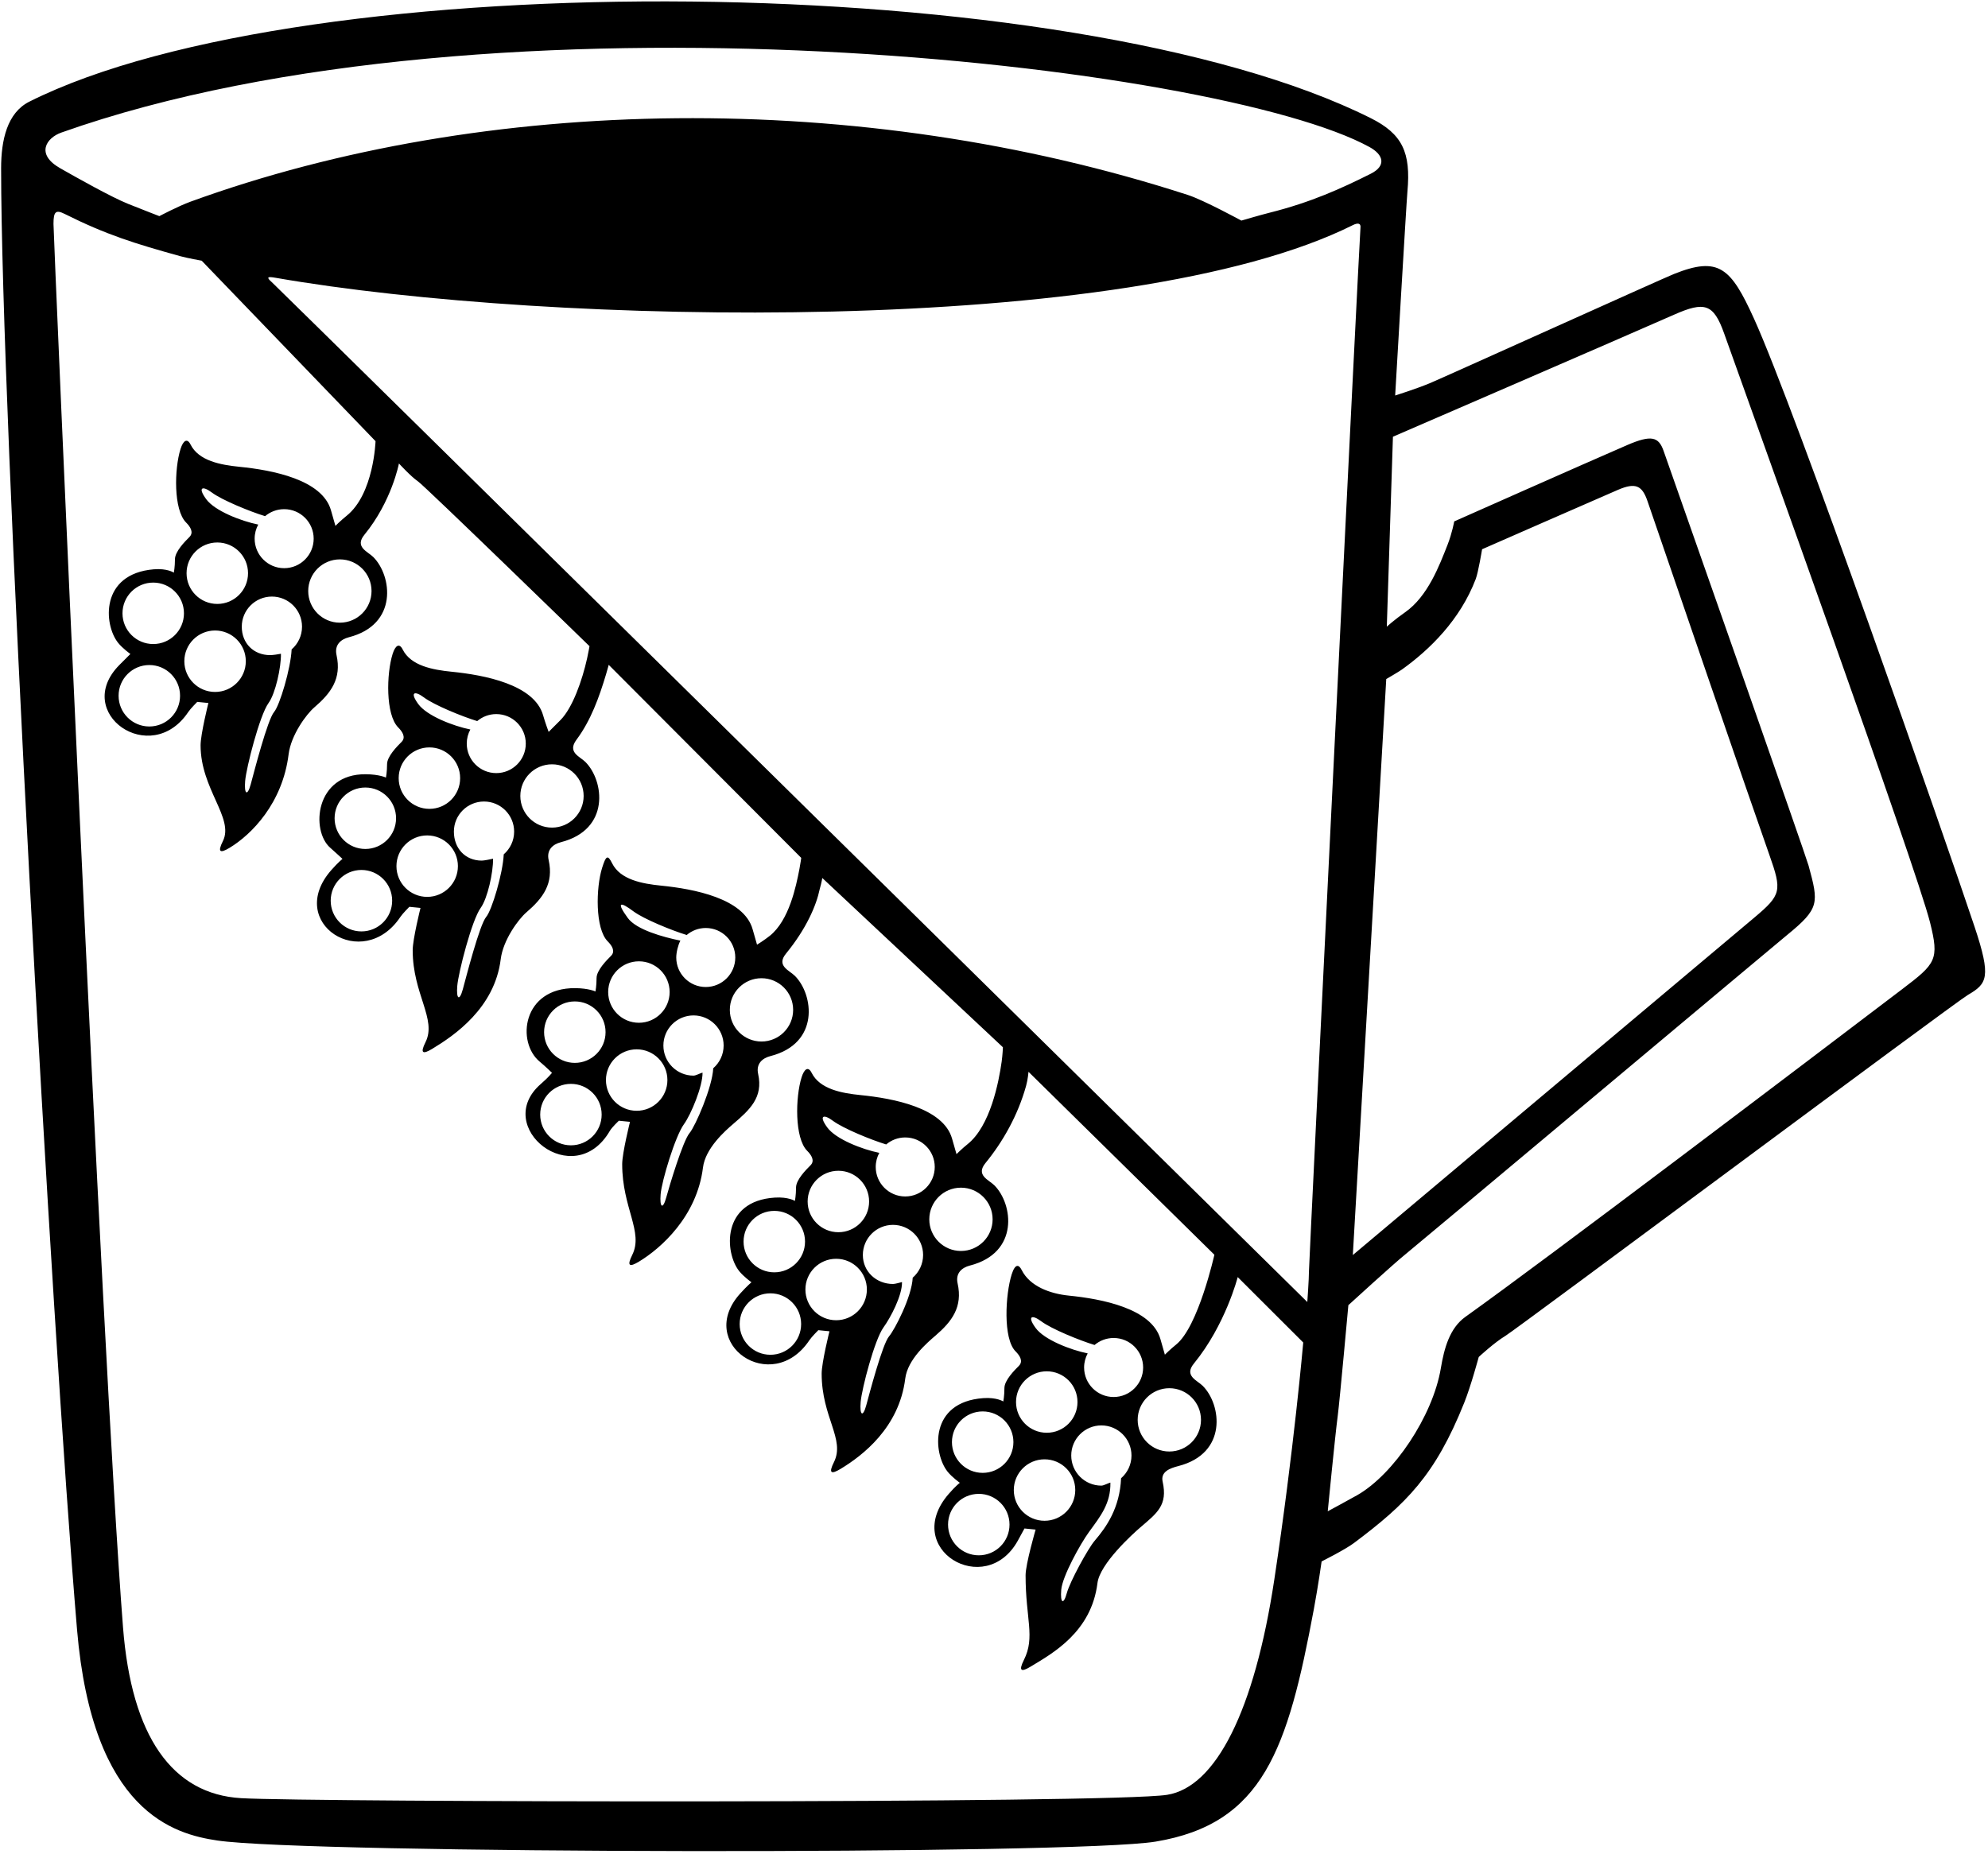 <?xml version="1.0" encoding="UTF-8"?>
<svg xmlns="http://www.w3.org/2000/svg" xmlns:xlink="http://www.w3.org/1999/xlink" width="446pt" height="416pt" viewBox="0 0 446 416" version="1.1">
<g id="surface1">
<path style=" stroke:none;fill-rule:nonzero;fill:rgb(0%,0%,0%);fill-opacity:1;" d="M 443 208 C 436.379 188.133 402.707 91.758 393.5 71.5 C 388.301 60.059 385.617 57.441 375.5 61.5 C 372.906 62.539 323.75 84.75 320.75 86 C 317.75 87.25 313 88.75 313 88.75 C 313 88.75 315.5 45.75 315.75 43 C 316.551 34.191 314.617 30.059 307.5 26.5 C 240.16 -7.172 68.648 -8.344 6.574 22.816 C 1.602 25.312 0.25 31.441 0.25 37.75 C 0.25 92.496 11.426 296.309 17.281 365.656 C 20.75 406.719 39.156 411.574 48.75 413 C 68.922 416 241.141 416.25 259.25 413.25 C 283.438 409.242 288.902 392.469 294.75 361.125 C 295.73 355.871 296.5 350.375 296.5 350.375 C 296.5 350.375 301.75 347.75 303.75 346.25 C 315.465 337.465 321.953 331.117 328.5 314.75 C 330 311 331.75 304.5 331.75 304.5 C 331.75 304.5 335.25 301.25 337.75 299.75 C 340.25 298.25 438.5 225 441.5 223.25 C 445.801 220.738 446.781 219.344 443 208 Z M 13.75 29.75 C 110.648 -4.613 273.613 14.508 307.25 33 C 310.406 34.734 311.062 37.219 307.5 39 C 301 42.25 294.188 45.391 284.75 47.75 C 282.75 48.25 278.5 49.5 278.5 49.5 C 278.5 49.5 270.035 44.895 266.5 43.75 C 192.91 19.895 108.922 21.188 42.75 45.25 C 40 46.25 35.75 48.5 35.75 48.5 C 35.75 48.5 32.5 47.25 28.75 45.75 C 25 44.25 17.039 39.762 13.5 37.75 C 7.93 34.582 10.395 30.941 13.75 29.75 Z M 311 152.375 C 311 152.375 313.766 150.773 314.5 150.25 C 320.773 145.77 327.594 139.066 331.074 129.934 C 331.652 128.422 332.5 123.25 332.5 123.25 C 332.5 123.25 357.406 112.328 362.969 109.926 C 366.988 108.188 368.426 108.996 369.613 112.461 C 375.031 128.281 392.492 179.219 396.953 191.84 C 399.805 199.895 399.645 200.797 393.586 205.895 C 379.145 218.043 303.5 281.625 303.5 281.625 Z M 285.883 354.465 C 281.434 383.875 272.777 401.012 261.836 402.75 C 249.242 404.75 69.641 404.414 54.082 403.5 C 38.645 402.594 29.508 389.672 27.598 365.172 C 22.68 302.133 12 52.691 12 50.25 C 12 47.5 12.5 47 14.5 48 C 23.84 52.668 30.137 54.629 40.5 57.5 C 42.023 57.922 45.25 58.5 45.25 58.5 L 84.25 99 C 84.25 99 83.875 110.852 77.75 115.75 C 76.5 116.75 75.25 118 75.25 118 C 75.25 118 74.75 116.25 74.25 114.5 C 72.281 107.602 61.055 105.48 53.75 104.75 C 49.496 104.324 44.59 103.426 42.75 99.75 C 42 98.25 41.105 98.828 40.5 100.75 C 39.102 105.184 38.898 114.398 41.75 117.25 C 42.75 118.25 43.5 119.5 42.5 120.5 C 41.5 121.5 39.25 123.75 39.25 125.5 C 39.25 127.25 39 128.5 39 128.5 C 39 128.5 37.531 127.496 34.5 127.75 C 22.441 128.762 23.227 140.156 26.5 144.25 C 27.5 145.5 29.25 146.75 29.25 146.75 C 29.25 146.75 28.406 147.57 26.75 149.25 C 16.18 159.988 33.828 172.387 42.25 159.75 C 42.75 159 44.25 157.5 44.25 157.5 L 46.75 157.75 C 46.75 157.75 45 164.75 45 167.25 C 45 177.086 52.582 183.586 50 188.75 C 48.75 191.25 49.383 191.527 51.5 190.25 C 56.449 187.262 63.387 180.238 64.75 169.25 C 65.289 164.918 68.75 160.25 70.5 158.75 C 74.242 155.543 76.676 152.289 75.5 147 C 75 144.75 76.406 143.473 78.25 143 C 89.398 140.148 87.934 129.184 83.75 125 C 82.5 123.75 79.5 122.75 81.75 120 C 87.91 112.469 89.5 104 89.5 104 C 89.5 104 92.25 107 93.75 108 C 95.25 109 132.25 145 132.25 145 C 132.25 145 132.078 146.082 131.719 147.715 C 130.621 152.672 128.449 158.871 125.711 161.609 C 124.586 162.734 123.086 164.234 123.086 164.234 C 123.086 164.234 122.336 162.234 121.836 160.484 C 119.863 153.59 108.641 151.465 101.336 150.734 C 97.082 150.309 92.172 149.41 90.336 145.734 C 89.586 144.234 88.691 144.812 88.086 146.734 C 86.688 151.172 86.484 160.383 89.336 163.234 C 90.336 164.234 91.086 165.484 90.086 166.484 C 89.086 167.484 86.836 169.734 86.836 171.484 C 86.836 173.234 86.586 174.484 86.586 174.484 C 86.586 174.484 85.125 173.766 82.086 173.734 C 70.652 173.621 69.688 186.391 74.086 190.234 C 75.289 191.289 76.836 192.734 76.836 192.734 C 76.836 192.734 75.895 193.465 74.336 195.234 C 63.891 207.098 81.41 218.371 89.836 205.734 C 90.336 204.984 91.836 203.484 91.836 203.484 L 94.336 203.734 C 94.336 203.734 92.586 210.734 92.586 213.234 C 92.586 223.07 98.043 228.691 95.461 233.859 C 94.211 236.359 94.844 236.641 96.961 235.359 C 101.91 232.371 110.973 226.223 112.336 215.234 C 112.871 210.902 116.336 206.234 118.086 204.734 C 121.828 201.527 124.262 198.273 123.086 192.984 C 122.586 190.734 123.992 189.457 125.836 188.984 C 136.984 186.137 135.52 175.168 131.336 170.984 C 130.086 169.734 127.211 168.832 129.336 165.984 C 132.547 161.688 134.43 156.43 135.949 151.359 C 136.348 150.027 136.562 149.188 136.562 149.188 L 179.75 192.5 C 179.75 192.5 179.641 193.48 179.348 194.996 C 178.602 198.879 177.035 206.523 172.711 209.984 C 171.461 210.984 169.836 211.984 169.836 211.984 C 169.836 211.984 169.336 210.234 168.836 208.484 C 166.863 201.59 155.641 199.465 148.336 198.734 C 144.082 198.309 139.172 197.41 137.336 193.734 C 136.328 191.719 135.949 191.996 135.086 194.734 C 133.688 199.172 133.484 208.383 136.336 211.234 C 137.336 212.234 138.086 213.484 137.086 214.484 C 136.086 215.484 133.836 217.734 133.836 219.484 C 133.836 221.234 133.586 222.484 133.586 222.484 C 133.586 222.484 132.129 221.766 129.086 221.734 C 117.152 221.621 115.812 233.891 121.086 238.234 C 122.32 239.254 123.836 240.734 123.836 240.734 C 123.836 240.734 123.117 241.688 121.336 243.234 C 110.266 252.848 128.785 267.621 136.836 253.734 C 137.289 252.953 138.836 251.484 138.836 251.484 L 141.336 251.734 C 141.336 251.734 139.586 258.734 139.586 261.234 C 139.586 271.07 144.418 276.441 141.836 281.609 C 140.586 284.109 141.219 284.391 143.336 283.109 C 148.285 280.121 156.348 272.973 157.711 261.984 C 158.246 257.652 162.711 253.734 164.461 252.234 C 168.203 249.027 171.262 246.273 170.086 240.984 C 169.586 238.734 170.992 237.457 172.836 236.984 C 183.984 234.137 182.52 223.168 178.336 218.984 C 177.086 217.734 174.086 216.734 176.336 213.984 C 180.914 208.391 183.141 203.168 183.902 199.508 C 184.34 197.957 184.48 197.02 184.48 197.02 L 225 235 C 225 235 224.93 236.707 224.719 238.227 C 224.074 242.852 222.152 252.68 217.086 256.734 C 215.836 257.734 214.586 258.984 214.586 258.984 C 214.586 258.984 214.086 257.234 213.586 255.484 C 211.613 248.59 200.391 246.465 193.086 245.734 C 188.832 245.309 183.922 244.41 182.086 240.734 C 181.336 239.234 180.441 239.812 179.836 241.734 C 178.438 246.172 178.234 255.383 181.086 258.234 C 182.086 259.234 182.836 260.484 181.836 261.484 C 180.836 262.484 178.586 264.734 178.586 266.484 C 178.586 268.234 178.336 269.484 178.336 269.484 C 178.336 269.484 176.871 268.543 173.836 268.734 C 161.777 269.496 162.562 281.141 165.836 285.234 C 166.836 286.484 168.586 287.734 168.586 287.734 C 168.586 287.734 167.672 288.488 166.086 290.234 C 155.891 301.473 173.16 313.371 181.586 300.734 C 182.086 299.984 183.586 298.484 183.586 298.484 L 186.086 298.734 C 186.086 298.734 184.336 305.734 184.336 308.234 C 184.336 318.07 189.668 322.945 187.086 328.109 C 185.836 330.609 186.469 330.891 188.586 329.609 C 193.535 326.621 201.723 320.348 203.086 309.359 C 203.621 305.027 208.086 301.234 209.836 299.734 C 213.578 296.527 216.012 293.273 214.836 287.984 C 214.336 285.734 215.742 284.457 217.586 283.984 C 228.734 281.137 227.27 270.168 223.086 265.984 C 221.836 264.734 218.836 263.734 221.086 260.984 C 224.965 256.242 228.355 250.293 230.195 243.68 C 230.602 242.23 230.742 240.508 230.742 240.508 L 272.441 281.559 C 272.441 281.559 268.844 297.73 263.836 301.734 C 262.586 302.734 261.336 303.984 261.336 303.984 C 261.336 303.984 260.836 302.234 260.336 300.484 C 258.363 293.59 247.141 291.465 239.836 290.734 C 235.582 290.309 231.047 288.66 229.211 284.984 C 228.602 283.766 227.762 283.449 226.961 285.984 C 225.562 290.422 224.984 300.383 227.836 303.234 C 228.836 304.234 229.586 305.484 228.586 306.484 C 227.586 307.484 225.336 309.734 225.336 311.484 C 225.336 313.234 225.086 314.484 225.086 314.484 C 225.086 314.484 223.617 313.516 220.586 313.734 C 208.402 314.621 209.312 326.141 212.586 330.234 C 213.586 331.484 215.336 332.734 215.336 332.734 C 215.336 332.734 214.379 333.453 212.836 335.234 C 202.141 347.598 221.035 358.871 228.336 345.734 C 228.773 344.949 229.836 342.984 229.836 342.984 L 232.336 343.234 C 232.336 343.234 230.086 350.984 230.086 353.484 C 230.086 363.32 232.293 367.32 229.711 372.484 C 228.461 374.984 229.094 375.266 231.211 373.984 C 236.16 370.996 244.848 366.223 246.211 355.234 C 246.746 350.902 254.086 344.234 255.836 342.734 C 259.578 339.527 262.012 337.777 260.836 332.484 C 260.336 330.234 262.492 329.457 264.336 328.984 C 275.484 326.137 274.02 315.168 269.836 310.984 C 268.586 309.734 265.586 308.734 267.836 305.984 C 274.953 297.285 277.676 286.574 277.676 286.574 L 292.375 301.25 C 292.375 301.25 290.254 325.574 285.883 354.465 Z M 48.25 141.48 C 52.059 141.48 55.145 144.566 55.145 148.375 C 55.145 152.184 52.059 155.27 48.25 155.27 C 44.441 155.27 41.355 152.184 41.355 148.375 C 41.355 144.566 44.441 141.48 48.25 141.48 Z M 41.855 128.625 C 41.855 124.816 44.941 121.73 48.75 121.73 C 52.559 121.73 55.645 124.816 55.645 128.625 C 55.645 132.434 52.559 135.52 48.75 135.52 C 44.941 135.52 41.855 132.434 41.855 128.625 Z M 55 175.25 C 55.25 172.25 58.25 160.5 60.25 157.75 C 61.793 155.629 63.09 149.746 63.027 146.699 C 62.535 146.816 61.152 147.008 60.625 147.008 C 56.895 147.008 54.242 144.355 54.242 140.625 C 54.242 136.895 57.27 133.867 61 133.867 C 64.73 133.867 67.758 136.895 67.758 140.625 C 67.758 142.66 66.852 144.484 65.426 145.723 C 65.23 150.004 62.754 158.285 61.5 159.75 C 60 161.5 56.961 173.391 56.25 176 C 55.5 178.75 54.75 178.25 55 175.25 Z M 63.75 127.496 C 60.094 127.496 57.129 124.531 57.129 120.875 C 57.129 119.73 57.422 118.652 57.934 117.711 C 54.086 116.93 48.176 114.648 46.25 112 C 44.25 109.25 45.5 109 47.5 110.5 C 49.824 112.242 56.152 114.812 59.473 115.824 C 60.629 114.848 62.117 114.254 63.75 114.254 C 67.406 114.254 70.371 117.219 70.371 120.875 C 70.371 124.531 67.406 127.496 63.75 127.496 Z M 76.25 125.523 C 80.172 125.523 83.352 128.703 83.352 132.625 C 83.352 136.547 80.172 139.727 76.25 139.727 C 72.328 139.727 69.148 136.547 69.148 132.625 C 69.148 128.703 72.328 125.523 76.25 125.523 Z M 34.375 144.52 C 30.566 144.52 27.48 141.434 27.48 137.625 C 27.48 133.816 30.566 130.73 34.375 130.73 C 38.184 130.73 41.27 133.816 41.27 137.625 C 41.27 141.434 38.184 144.52 34.375 144.52 Z M 40.395 156.125 C 40.395 159.934 37.309 163.02 33.5 163.02 C 29.691 163.02 26.605 159.934 26.605 156.125 C 26.605 152.316 29.691 149.23 33.5 149.23 C 37.309 149.23 40.395 152.316 40.395 156.125 Z M 95.836 187.465 C 99.645 187.465 102.73 190.555 102.73 194.359 C 102.73 198.168 99.645 201.254 95.836 201.254 C 92.027 201.254 88.941 198.168 88.941 194.359 C 88.941 190.555 92.027 187.465 95.836 187.465 Z M 89.441 174.609 C 89.441 170.805 92.527 167.715 96.336 167.715 C 100.145 167.715 103.23 170.805 103.23 174.609 C 103.23 178.418 100.145 181.504 96.336 181.504 C 92.527 181.504 89.441 178.418 89.441 174.609 Z M 102.586 221.234 C 102.836 218.234 105.836 206.484 107.836 203.734 C 109.379 201.613 110.672 195.73 110.613 192.688 C 110.121 192.801 108.613 193.117 108.086 193.117 C 104.355 193.117 101.828 190.344 101.828 186.609 C 101.828 182.879 104.855 179.855 108.586 179.855 C 112.316 179.855 115.344 182.879 115.344 186.609 C 115.344 188.648 114.438 190.469 113.012 191.711 C 112.816 195.988 110.34 204.27 109.086 205.734 C 107.586 207.484 104.547 219.379 103.836 221.984 C 103.086 224.734 102.336 224.234 102.586 221.234 Z M 111.336 173.48 C 107.68 173.48 104.715 170.516 104.715 166.859 C 104.715 165.715 105.004 164.637 105.52 163.695 C 101.672 162.914 95.762 160.633 93.836 157.984 C 91.836 155.234 93.086 154.984 95.086 156.484 C 97.406 158.227 103.734 160.797 107.059 161.809 C 108.215 160.832 109.703 160.238 111.336 160.238 C 114.992 160.238 117.957 163.203 117.957 166.859 C 117.957 170.516 114.992 173.48 111.336 173.48 Z M 123.836 171.508 C 127.758 171.508 130.938 174.688 130.938 178.609 C 130.938 182.531 127.758 185.711 123.836 185.711 C 119.914 185.711 116.734 182.531 116.734 178.609 C 116.734 174.688 119.914 171.508 123.836 171.508 Z M 81.961 190.504 C 78.152 190.504 75.066 187.418 75.066 183.609 C 75.066 179.805 78.152 176.715 81.961 176.715 C 85.77 176.715 88.855 179.805 88.855 183.609 C 88.855 187.418 85.77 190.504 81.961 190.504 Z M 87.98 202.109 C 87.98 205.918 84.895 209.004 81.086 209.004 C 77.277 209.004 74.191 205.918 74.191 202.109 C 74.191 198.305 77.277 195.215 81.086 195.215 C 84.895 195.215 87.98 198.305 87.98 202.109 Z M 142.836 235.465 C 146.645 235.465 149.73 238.555 149.73 242.359 C 149.73 246.168 146.645 249.254 142.836 249.254 C 139.027 249.254 135.941 246.168 135.941 242.359 C 135.941 238.555 139.027 235.465 142.836 235.465 Z M 136.441 222.609 C 136.441 218.805 139.527 215.715 143.336 215.715 C 147.145 215.715 150.23 218.805 150.23 222.609 C 150.23 226.418 147.145 229.504 143.336 229.504 C 139.527 229.504 136.441 226.418 136.441 222.609 Z M 148.211 267.984 C 148.461 264.984 151.461 254.984 153.461 252.234 C 155.004 250.113 157.672 243.73 157.613 240.688 C 157.121 240.801 156.113 241.367 155.586 241.367 C 151.855 241.367 148.828 238.344 148.828 234.609 C 148.828 230.879 151.855 227.855 155.586 227.855 C 159.316 227.855 162.344 230.879 162.344 234.609 C 162.344 236.648 161.438 238.469 160.012 239.711 C 159.816 243.988 155.965 252.77 154.711 254.234 C 153.211 255.984 150.172 266.129 149.461 268.734 C 148.711 271.484 147.961 270.984 148.211 267.984 Z M 158.336 221.48 C 154.68 221.48 151.715 218.516 151.715 214.859 C 151.715 213.715 152.133 212.012 152.645 211.07 C 148.797 210.289 142.762 208.633 140.836 205.984 C 138.16 202.305 139.18 202.305 142.086 204.484 C 144.406 206.227 150.734 208.797 154.059 209.809 C 155.215 208.832 156.703 208.238 158.336 208.238 C 161.992 208.238 164.957 211.203 164.957 214.859 C 164.957 218.516 161.992 221.48 158.336 221.48 Z M 170.836 219.508 C 174.758 219.508 177.938 222.688 177.938 226.609 C 177.938 230.531 174.758 233.711 170.836 233.711 C 166.914 233.711 163.734 230.531 163.734 226.609 C 163.734 222.688 166.914 219.508 170.836 219.508 Z M 128.961 238.504 C 125.152 238.504 122.066 235.418 122.066 231.609 C 122.066 227.805 125.152 224.715 128.961 224.715 C 132.77 224.715 135.855 227.805 135.855 231.609 C 135.855 235.418 132.77 238.504 128.961 238.504 Z M 134.98 250.109 C 134.98 253.918 131.895 257.004 128.086 257.004 C 124.277 257.004 121.191 253.918 121.191 250.109 C 121.191 246.305 124.277 243.215 128.086 243.215 C 131.895 243.215 134.98 246.305 134.98 250.109 Z M 187.586 282.465 C 191.395 282.465 194.48 285.555 194.48 289.359 C 194.48 293.168 191.395 296.254 187.586 296.254 C 183.777 296.254 180.691 293.168 180.691 289.359 C 180.691 285.555 183.777 282.465 187.586 282.465 Z M 181.191 269.609 C 181.191 265.805 184.277 262.715 188.086 262.715 C 191.895 262.715 194.98 265.805 194.98 269.609 C 194.98 273.418 191.895 276.504 188.086 276.504 C 184.277 276.504 181.191 273.418 181.191 269.609 Z M 193.086 314.609 C 193.336 311.609 196.211 300.609 198.211 297.859 C 199.754 295.738 202.422 290.73 202.363 287.688 C 201.871 287.801 200.863 288.117 200.336 288.117 C 196.605 288.117 193.578 285.344 193.578 281.609 C 193.578 277.879 196.605 274.855 200.336 274.855 C 204.066 274.855 207.094 277.879 207.094 281.609 C 207.094 283.648 206.188 285.469 204.762 286.711 C 204.566 290.988 200.715 298.395 199.461 299.859 C 197.961 301.609 195.047 312.754 194.336 315.359 C 193.586 318.109 192.836 317.609 193.086 314.609 Z M 203.086 268.48 C 199.43 268.48 196.465 265.516 196.465 261.859 C 196.465 260.715 196.758 259.637 197.27 258.695 C 193.422 257.914 187.512 255.633 185.586 252.984 C 183.586 250.234 184.836 249.984 186.836 251.484 C 189.156 253.227 195.484 255.797 198.809 256.809 C 199.965 255.832 201.453 255.238 203.086 255.238 C 206.742 255.238 209.707 258.203 209.707 261.859 C 209.707 265.516 206.742 268.48 203.086 268.48 Z M 215.586 266.508 C 219.508 266.508 222.688 269.688 222.688 273.609 C 222.688 277.531 219.508 280.711 215.586 280.711 C 211.664 280.711 208.484 277.531 208.484 273.609 C 208.484 269.688 211.664 266.508 215.586 266.508 Z M 173.711 285.504 C 169.902 285.504 166.816 282.418 166.816 278.609 C 166.816 274.805 169.902 271.715 173.711 271.715 C 177.52 271.715 180.605 274.805 180.605 278.609 C 180.605 282.418 177.52 285.504 173.711 285.504 Z M 179.73 297.109 C 179.73 300.918 176.645 304.004 172.836 304.004 C 169.027 304.004 165.941 300.918 165.941 297.109 C 165.941 293.305 169.027 290.215 172.836 290.215 C 176.645 290.215 179.73 293.305 179.73 297.109 Z M 234.336 327.465 C 238.145 327.465 241.23 330.551 241.23 334.359 C 241.23 338.168 238.145 341.254 234.336 341.254 C 230.527 341.254 227.441 338.168 227.441 334.359 C 227.441 330.551 230.527 327.465 234.336 327.465 Z M 227.941 314.609 C 227.941 310.805 231.027 307.715 234.836 307.715 C 238.645 307.715 241.73 310.805 241.73 314.609 C 241.73 318.418 238.645 321.504 234.836 321.504 C 231.027 321.504 227.941 318.418 227.941 314.609 Z M 238.086 356.734 C 238.336 353.734 242.336 346.484 244.336 343.734 C 246.848 340.285 249.207 337.395 249.113 332.688 C 248.621 332.801 247.613 333.367 247.086 333.367 C 243.355 333.367 240.328 330.344 240.328 326.609 C 240.328 322.879 243.355 319.855 247.086 319.855 C 250.816 319.855 253.844 322.879 253.844 326.609 C 253.844 328.648 252.938 330.469 251.512 331.711 C 251.215 338.336 248.277 342.594 245.586 345.734 C 244.086 347.484 240.047 354.875 239.336 357.484 C 238.586 360.234 237.836 359.734 238.086 356.734 Z M 249.836 313.48 C 246.18 313.48 243.215 310.516 243.215 306.859 C 243.215 305.715 243.508 304.637 244.02 303.695 C 240.172 302.914 234.262 300.633 232.336 297.984 C 230.336 295.234 231.586 294.984 233.586 296.484 C 235.906 298.227 242.234 300.797 245.559 301.809 C 246.715 300.832 248.203 300.238 249.836 300.238 C 253.492 300.238 256.457 303.203 256.457 306.859 C 256.457 310.516 253.492 313.48 249.836 313.48 Z M 262.336 311.508 C 266.258 311.508 269.438 314.688 269.438 318.609 C 269.438 322.531 266.258 325.711 262.336 325.711 C 258.414 325.711 255.234 322.531 255.234 318.609 C 255.234 314.688 258.414 311.508 262.336 311.508 Z M 220.461 330.504 C 216.652 330.504 213.566 327.418 213.566 323.609 C 213.566 319.801 216.652 316.715 220.461 316.715 C 224.27 316.715 227.355 319.801 227.355 323.609 C 227.355 327.418 224.27 330.504 220.461 330.504 Z M 226.48 342.109 C 226.48 345.918 223.395 349.004 219.586 349.004 C 215.777 349.004 212.691 345.918 212.691 342.109 C 212.691 338.301 215.777 335.215 219.586 335.215 C 223.395 335.215 226.48 338.301 226.48 342.109 Z M 293.664 285.164 C 293.664 287 293.289 292.164 293.289 292.164 C 293.289 292.164 62.332 64.5 61 63.336 C 59.668 62.164 59.996 62.012 61.832 62.336 C 123.473 73.086 253.105 75.719 303.539 50.5 C 304.539 50 305.375 50 305.211 51.164 C 305.039 52.336 293.664 283.336 293.664 285.164 Z M 426.77 221.949 C 405.043 238.465 347.742 281.934 328.75 295.5 C 325.25 298 324 302.5 323.25 307 C 321.445 317.816 312.637 330.852 304.5 335.5 C 302.75 336.5 297.875 339.125 297.875 339.125 C 297.875 339.125 299.5 322.375 300.125 317.625 C 300.551 314.402 302.5 292.875 302.5 292.875 C 302.5 292.875 312.75 283.5 315.25 281.5 C 317.75 279.5 398.25 212 401 209.75 C 408.211 203.852 408.039 202.648 405.75 194.25 C 405.094 191.848 379.656 119.477 373.219 101.176 C 372.113 98.031 370.504 97.516 365.055 99.871 C 355.664 103.934 326.25 117 326.25 117 C 326.25 117 325.773 119.648 324.75 122.25 C 322.926 126.883 320.324 133.824 315.25 137.375 C 312.75 139.125 311.125 140.625 311.125 140.625 L 312.5 98 C 312.5 98 364.332 75.574 375.555 70.621 C 382.449 67.574 384.426 68.16 386.801 74.82 C 393.48 93.59 429.934 194.73 433 207 C 435.094 215.371 434.309 216.223 426.77 221.949 "/>
</g>
</svg>
